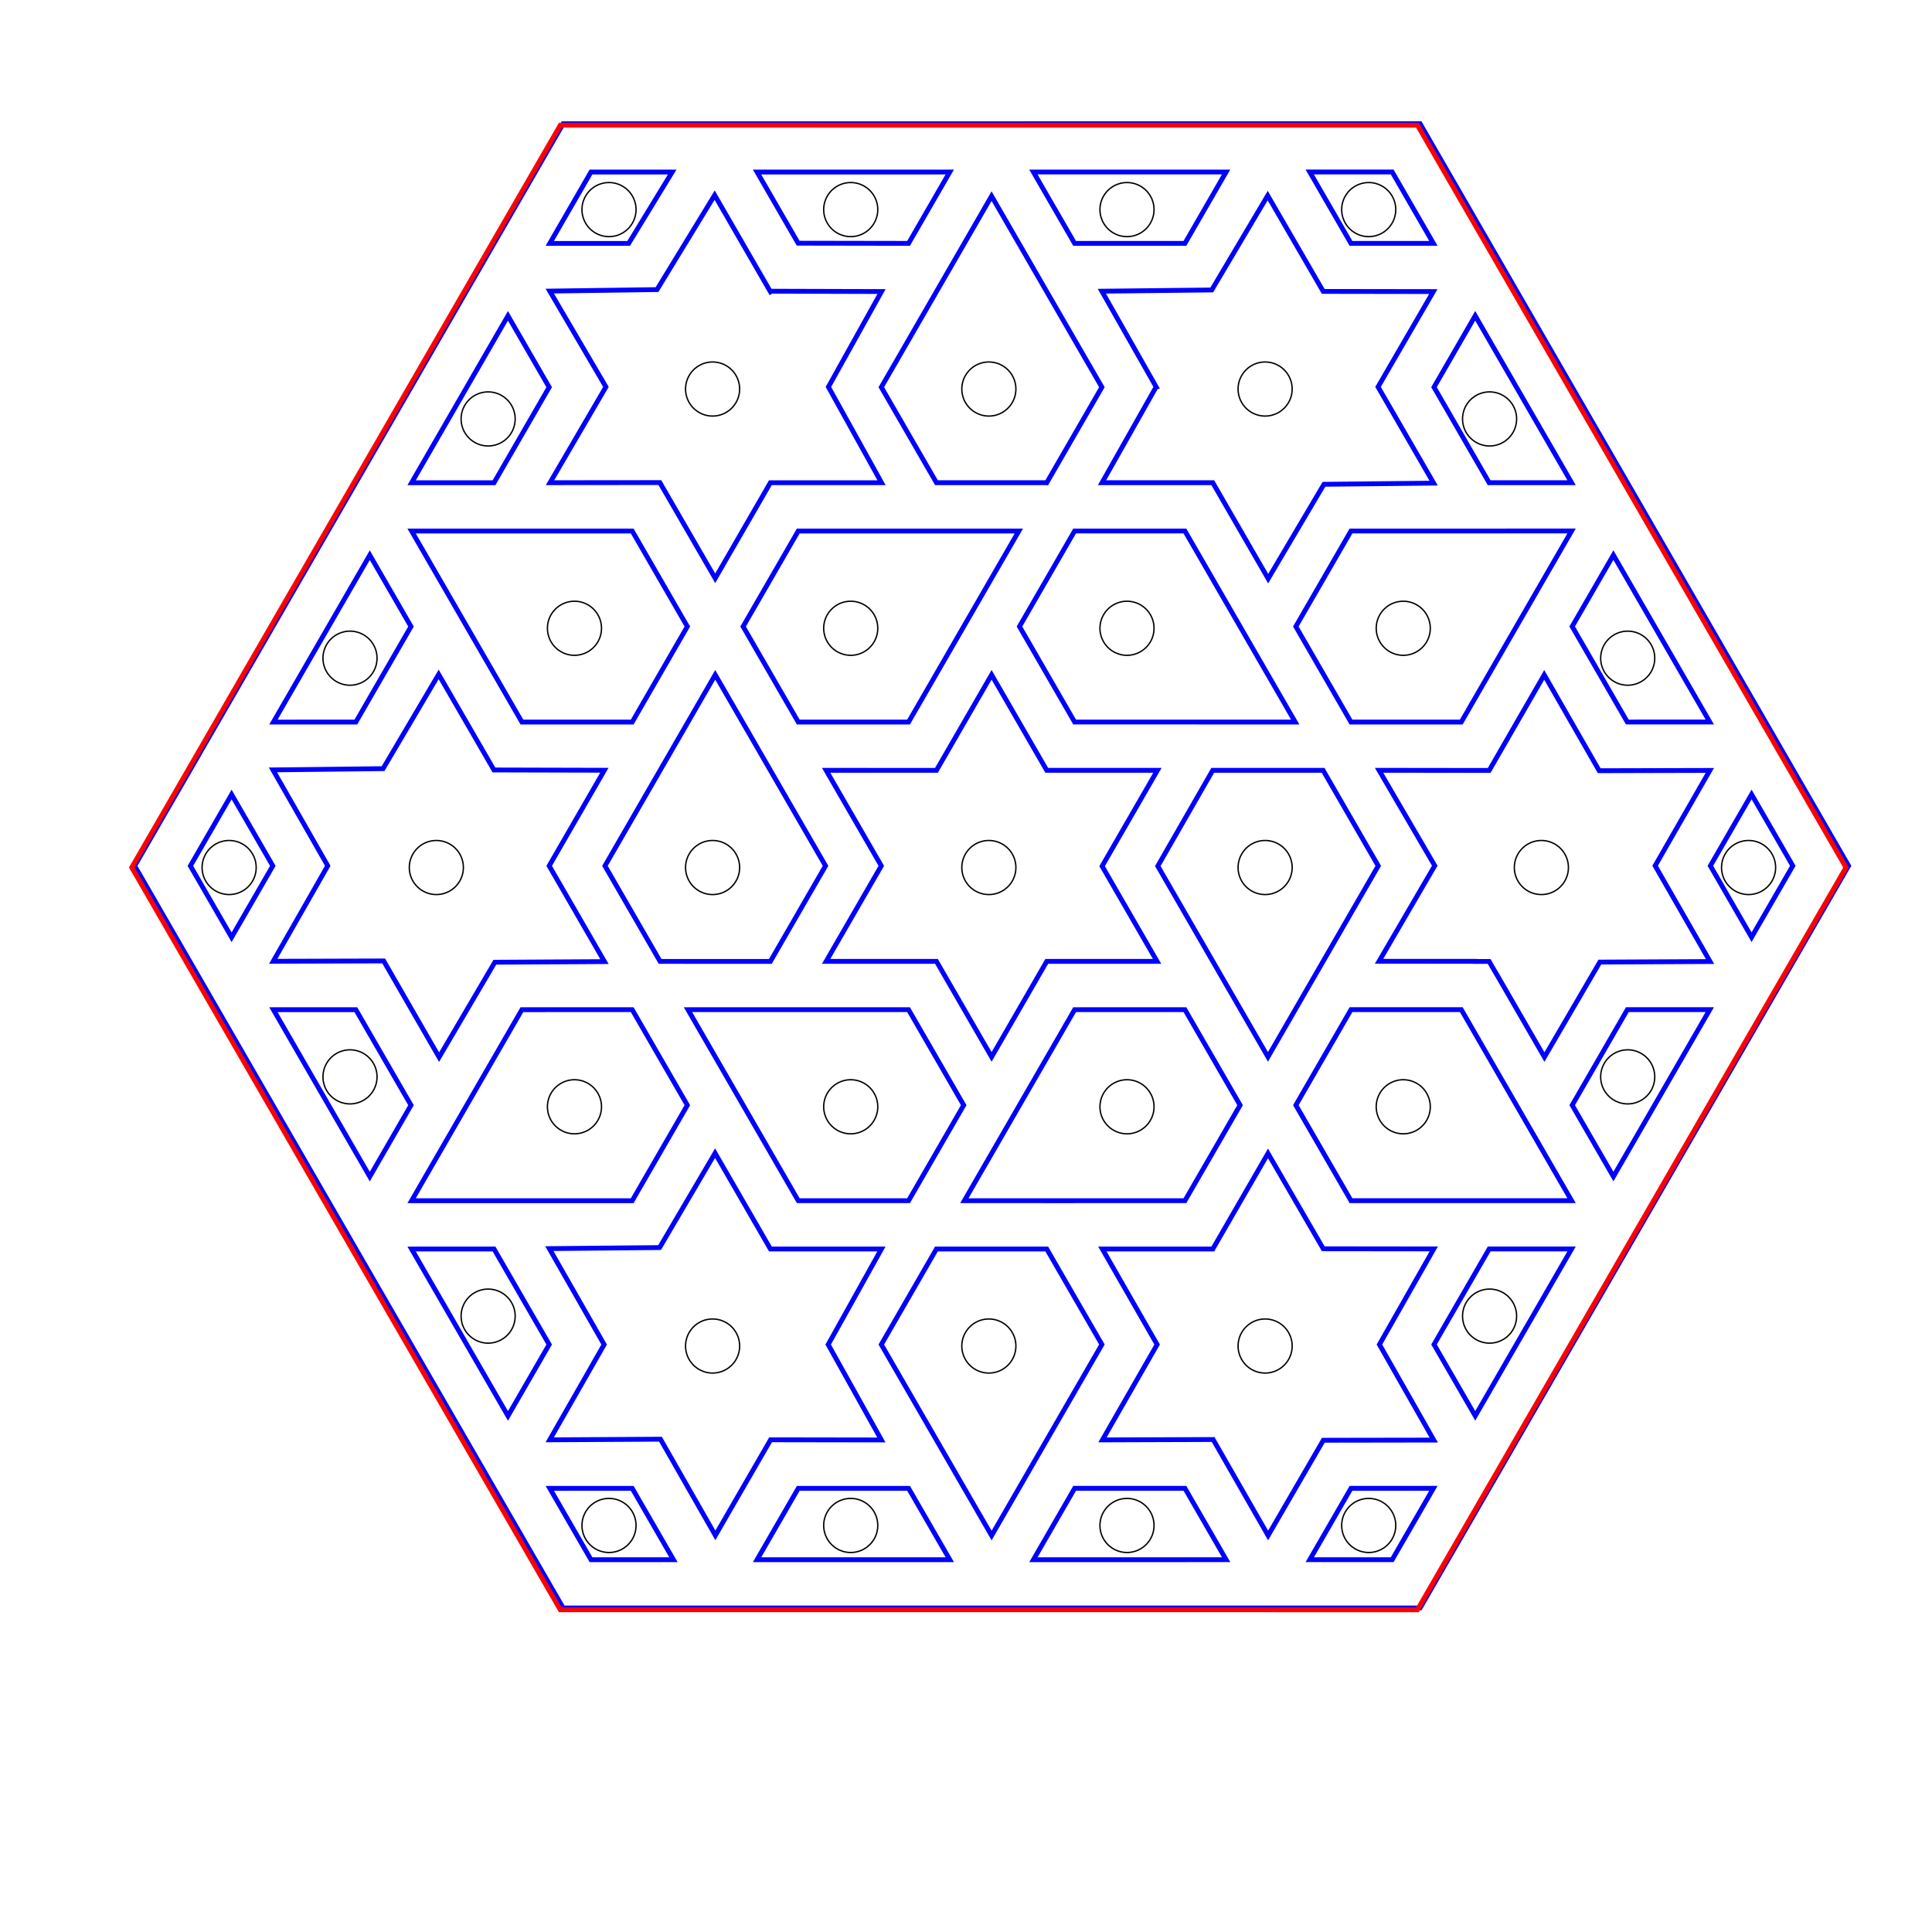 <?xml version="1.0" encoding="UTF-8" standalone="no"?>
<!-- Created with Inkscape (http://www.inkscape.org/) -->

<svg
   xmlns:dc="http://purl.org/dc/elements/1.1/"
   xmlns:cc="http://creativecommons.org/ns#"
   xmlns:rdf="http://www.w3.org/1999/02/22-rdf-syntax-ns#"
   xmlns:svg="http://www.w3.org/2000/svg"
   xmlns="http://www.w3.org/2000/svg"
   xmlns:sodipodi="http://sodipodi.sourceforge.net/DTD/sodipodi-0.dtd"
   xmlns:inkscape="http://www.inkscape.org/namespaces/inkscape"
   width="40cm"
   height="40cm"
   viewBox="0 0 400 400"
   version="1.1"
   id="svg8369"
   inkscape:version="0.91 r13725"
   sodipodi:docname="stars.svg">
  <defs
     id="defs8363">
    <marker
       style="overflow:visible"
       refY="0"
       refX="0"
       orient="auto"
       id="DistanceX">
      <path
         id="path9039"
         style="stroke:#000000;stroke-width:0.5"
         d="M 3,-3 -3,3 M 0,-5 V 5"
         inkscape:connector-curvature="0" />
    </marker>
    <pattern
       y="0"
       x="0"
       width="8"
       patternUnits="userSpaceOnUse"
       id="Hatch"
       height="8">
      <path
         id="path9042"
         stroke-width="0.25"
         stroke="#000000"
         linecap="square"
         d="M8 4 l-4,4" />
      <path
         id="path9044"
         stroke-width="0.25"
         stroke="#000000"
         linecap="square"
         d="M6 2 l-4,4" />
      <path
         id="path9046"
         stroke-width="0.25"
         stroke="#000000"
         linecap="square"
         d="M4 0 l-4,4" />
    </pattern>
    <symbol
       id="*MODEL_SPACE" />
    <symbol
       id="*PAPER_SPACE" />
    <marker
       style="overflow:visible"
       refY="0"
       refX="0"
       orient="auto"
       id="DistanceX-2">
      <path
         id="path9426"
         style="stroke:#000000;stroke-width:0.5"
         d="M 3,-3 -3,3 M 0,-5 V 5"
         inkscape:connector-curvature="0" />
    </marker>
    <pattern
       y="0"
       x="0"
       width="8"
       patternUnits="userSpaceOnUse"
       id="Hatch-5"
       height="8">
      <path
         id="path9429"
         stroke-width="0.25"
         stroke="#000000"
         linecap="square"
         d="M8 4 l-4,4" />
      <path
         id="path9431"
         stroke-width="0.25"
         stroke="#000000"
         linecap="square"
         d="M6 2 l-4,4" />
      <path
         id="path9433"
         stroke-width="0.25"
         stroke="#000000"
         linecap="square"
         d="M4 0 l-4,4" />
    </pattern>
    <symbol
       id="*MODEL_SPACE-3" />
    <symbol
       id="*PAPER_SPACE-4" />
    <marker
       style="overflow:visible"
       refY="0"
       refX="0"
       orient="auto"
       id="DistanceX-3">
      <path
         id="path9837"
         style="stroke:#000000;stroke-width:0.5"
         d="M 3,-3 -3,3 M 0,-5 V 5"
         inkscape:connector-curvature="0" />
    </marker>
    <pattern
       y="0"
       x="0"
       width="8"
       patternUnits="userSpaceOnUse"
       id="Hatch-6"
       height="8">
      <path
         id="path9840"
         stroke-width="0.25"
         stroke="#000000"
         linecap="square"
         d="M8 4 l-4,4" />
      <path
         id="path9842"
         stroke-width="0.25"
         stroke="#000000"
         linecap="square"
         d="M6 2 l-4,4" />
      <path
         id="path9844"
         stroke-width="0.25"
         stroke="#000000"
         linecap="square"
         d="M4 0 l-4,4" />
    </pattern>
    <symbol
       id="*MODEL_SPACE-9" />
    <symbol
       id="*PAPER_SPACE-7" />
    <marker
       style="overflow:visible"
       refY="0"
       refX="0"
       orient="auto"
       id="DistanceX-9">
      <path
         id="path10272"
         style="stroke:#000000;stroke-width:0.5"
         d="M 3,-3 -3,3 M 0,-5 V 5"
         inkscape:connector-curvature="0" />
    </marker>
    <pattern
       y="0"
       x="0"
       width="8"
       patternUnits="userSpaceOnUse"
       id="Hatch-1"
       height="8">
      <path
         id="path10275"
         stroke-width="0.25"
         stroke="#000000"
         linecap="square"
         d="M8 4 l-4,4" />
      <path
         id="path10277"
         stroke-width="0.25"
         stroke="#000000"
         linecap="square"
         d="M6 2 l-4,4" />
      <path
         id="path10279"
         stroke-width="0.25"
         stroke="#000000"
         linecap="square"
         d="M4 0 l-4,4" />
    </pattern>
    <symbol
       id="*MODEL_SPACE-98" />
    <symbol
       id="*PAPER_SPACE-0" />
    <marker
       style="overflow:visible"
       refY="0"
       refX="0"
       orient="auto"
       id="DistanceX-25">
      <path
         id="path10731"
         style="stroke:#000000;stroke-width:0.5"
         d="M 3,-3 -3,3 M 0,-5 V 5"
         inkscape:connector-curvature="0" />
    </marker>
    <pattern
       y="0"
       x="0"
       width="8"
       patternUnits="userSpaceOnUse"
       id="Hatch-17"
       height="8">
      <path
         id="path10734"
         stroke-width="0.25"
         stroke="#000000"
         linecap="square"
         d="M8 4 l-4,4" />
      <path
         id="path10736"
         stroke-width="0.25"
         stroke="#000000"
         linecap="square"
         d="M6 2 l-4,4" />
      <path
         id="path10738"
         stroke-width="0.25"
         stroke="#000000"
         linecap="square"
         d="M4 0 l-4,4" />
    </pattern>
    <symbol
       id="*MODEL_SPACE-94" />
    <symbol
       id="*PAPER_SPACE-8" />
    <marker
       style="overflow:visible"
       refY="0"
       refX="0"
       orient="auto"
       id="DistanceX-90">
      <path
         id="path11214"
         style="stroke:#000000;stroke-width:0.5"
         d="M 3,-3 -3,3 M 0,-5 V 5"
         inkscape:connector-curvature="0" />
    </marker>
    <pattern
       y="0"
       x="0"
       width="8"
       patternUnits="userSpaceOnUse"
       id="Hatch-0"
       height="8">
      <path
         id="path11217"
         stroke-width="0.25"
         stroke="#000000"
         linecap="square"
         d="M8 4 l-4,4" />
      <path
         id="path11219"
         stroke-width="0.25"
         stroke="#000000"
         linecap="square"
         d="M6 2 l-4,4" />
      <path
         id="path11221"
         stroke-width="0.25"
         stroke="#000000"
         linecap="square"
         d="M4 0 l-4,4" />
    </pattern>
    <symbol
       id="*MODEL_SPACE-97" />
    <symbol
       id="*PAPER_SPACE-3" />
    <marker
       style="overflow:visible"
       refY="0"
       refX="0"
       orient="auto"
       id="DistanceX-4">
      <path
         id="path11721"
         style="stroke:#000000;stroke-width:0.5"
         d="M 3,-3 -3,3 M 0,-5 V 5"
         inkscape:connector-curvature="0" />
    </marker>
    <pattern
       y="0"
       x="0"
       width="8"
       patternUnits="userSpaceOnUse"
       id="Hatch-8"
       height="8">
      <path
         id="path11724"
         stroke-width="0.25"
         stroke="#000000"
         linecap="square"
         d="M8 4 l-4,4" />
      <path
         id="path11726"
         stroke-width="0.25"
         stroke="#000000"
         linecap="square"
         d="M6 2 l-4,4" />
      <path
         id="path11728"
         stroke-width="0.25"
         stroke="#000000"
         linecap="square"
         d="M4 0 l-4,4" />
    </pattern>
    <symbol
       id="*MODEL_SPACE-8" />
    <symbol
       id="*PAPER_SPACE-81" />
  </defs>
  <sodipodi:namedview
     id="base"
     pagecolor="#ffffff"
     bordercolor="#666666"
     borderopacity="1.0"
     inkscape:pageopacity="0.0"
     inkscape:pageshadow="2"
     inkscape:zoom="0.49497474"
     inkscape:cx="509.21123"
     inkscape:cy="830.99044"
     inkscape:document-units="mm"
     inkscape:current-layer="layer1"
     showgrid="false"
     units="cm"
     showguides="true"
     inkscape:guide-bbox="true"
     inkscape:window-width="1440"
     inkscape:window-height="897"
     inkscape:window-x="-8"
     inkscape:window-y="-8"
     inkscape:window-maximized="1">
    <sodipodi:guide
       position="812.499,-85.526"
       orientation="1,0"
       id="guide12446"
       inkscape:locked="false" />
    <sodipodi:guide
       position="805.55,-125.082"
       orientation="0,1"
       id="guide12555"
       inkscape:locked="false" />
  </sodipodi:namedview>
  <g
     inkscape:label="Layer 1"
     inkscape:groupmode="layer"
     id="layer1"
     transform="translate(0,103)">
    <g
       id="g11448"
       inkscape:label="0"
       transform="matrix(2.271,1.311,-1.311,2.271,1994.987,-2320.743)">
      <g
         id="g12178"
         transform="matrix(0.866,0.5,-0.5,0.866,561.26,150.389)">
        <g
           id="g12553"
           transform="matrix(0.866,0.5,-0.5,0.866,561.26,150.389)">
          <g
             id="g12662"
             transform="matrix(0.5,0.866,-0.866,0.5,972.13,561.26)">
            <path
               style="color:#000000;font-style:normal;font-variant:normal;font-weight:normal;font-stretch:normal;font-size:medium;line-height:normal;font-family:sans-serif;text-indent:0;text-align:start;text-decoration:none;text-decoration-line:none;text-decoration-style:solid;text-decoration-color:#000000;letter-spacing:normal;word-spacing:normal;text-transform:none;direction:ltr;writing-mode:lr-tb;baseline-shift:baseline;text-anchor:start;white-space:normal;clip-rule:nonzero;display:inline;overflow:visible;visibility:visible;opacity:1;isolation:auto;mix-blend-mode:normal;color-interpolation:sRGB;color-interpolation-filters:linearRGB;solid-color:#000000;solid-opacity:1;fill:none;fill-opacity:1;fill-rule:nonzero;stroke:#0000ff;stroke-width:0.381;stroke-linecap:butt;stroke-linejoin:miter;stroke-miterlimit:4;stroke-dasharray:none;stroke-dashoffset:0;stroke-opacity:1;color-rendering:auto;image-rendering:auto;shape-rendering:auto;text-rendering:auto;enable-background:accumulate"
               d="m 17.456,1267.296 58.6,33.832 0.953,-0.549 57.646,-33.283 5e-5,-67.664 -58.6,-33.832 -58.599,33.832 z m 3.813,-2.201 -6.4e-5,-6.507 5.637,3.254 9.1e-5,6.508 z m 9.444,3.3 -0.014,-8.744 -7.522,-4.358 7.544,-4.335 -0.002,-8.775 7.546,4.25 7.539,-4.249 9.1e-5,8.748 7.571,4.373 -7.48,4.414 -0.002,-6e-4 -0.065,8.688 -7.563,-4.255 z m -9.444,-16.412 -9e-6,-15.217 5.637,3.255 8.6e-5,8.708 z m 11.356,19.668 5.636,-3.254 7.543,4.355 -5.4e-5,6.508 z m -9.45,-38.187 6.59,-3.805 8.496,-4.905 7.543,4.354 1.2e-4,8.71 -7.543,4.355 -8.496,-4.905 z m -1.906,-3.301 -6e-5,-15.218 5.637,3.254 1.2e-4,8.71 z m 30.253,52.398 5.634,-3.253 7.545,4.373 -1.18e-4,6.488 z m -1.906,-3.301 -5.7e-5,-7.609 -3e-5,-9.81 7.54,-4.354 8.54e-4,7e-4 5.24e-4,-3e-4 3.771,2.177 3.771,2.177 1.6e-5,8.708 -8.496,4.907 z m 18.897,11.002 -6e-6,-8.817 -0.101,0 -7.504,-4.362 7.398,-4.426 0.15,-8.647 7.6,4.388 7.546,-4.357 0.007,8.73 7.514,4.329 -7.604,4.341 0.058,8.771 -7.394,-4.133 z m -47.244,-81.921 1.1e-5,-6.508 5.637,-3.254 9e-5,6.508 z m 1.908,3.291 7.503,-4.359 0.027,-8.717 7.557,4.313 7.539,-4.306 6e-5,7.627 0.005,0 3.97e-4,1.093 0.952,0.551 -0.004,0.01 6.574,3.796 -7.583,4.337 0.041,8.722 -7.524,-4.357 -7.537,4.362 0.025,-8.723 z m 47.325,81.887 5.796,-3.162 5.394,3.115 -5.636,3.254 z m -20.885,-44.789 -6e-5,-9.81 -5.2e-5,-7.609 6.588,3.804 8.496,4.907 8.6e-5,8.708 -5.21,3.008 -2.332,1.347 z m 11.356,6.555 4.158,-2.4 2.429,-1.403 8.496,-4.905 7.543,4.354 3.7e-5,8.709 -7.543,4.355 -8.496,-4.906 z m -11.356,-28.377 -1.64e-4,-8.709 8.494,-4.905 0.076,-0.044 5.05e-4,9e-4 6.514,-3.761 -1.4e-4,7.609 1.27e-4,9.788 -7.538,4.379 z m -16.992,-31.631 13.179,-7.609 -5.4e-5,6.508 -7.543,4.355 z m 54.787,94.893 -9e-5,-6.508 7.543,-4.355 5.635,3.254 z m -26.467,-56.72 7.568,-4.37 8.7e-5,-8.68 3.748,2.164 3.795,2.191 7.543,-4.355 -1.19e-4,7.609 9.5e-5,1.102 7.543,4.354 -1.147,0.662 -5.443,3.142 0,0 -0.953,0.55 5.4e-5,1.1 -1.8e-5,7.609 -1.744,-1.007 -5.798,-3.348 -7.543,4.355 1.13e-4,-7.609 -5.9e-5,-1.1 -0.953,-0.55 3.49e-4,-2e-4 z m 26.467,37.1 8.6e-5,-8.708 3.771,-2.177 3.772,-2.178 7.541,4.354 1.3e-4,9.81 -4e-5,7.609 -6.588,-3.804 z m -37.795,-65.463 -1.3e-4,-9.81 7e-5,-7.608 6.588,3.806 0,0 8.496,4.905 -8.6e-5,8.708 -3.771,2.177 -3.772,2.178 z m 37.795,52.352 1.8e-5,-7.609 -2.7e-5,-9.809 3.772,-2.178 3.772,-2.178 7.541,4.355 -1e-4,8.709 -8.494,4.904 z m -18.898,-41.441 -4.2e-5,-8.709 7.543,-4.354 8.496,4.904 6.588,3.805 -6.588,3.803 -8.496,4.906 -4.991,-2.882 z m 37.795,63.263 5e-5,-6.508 7.543,-4.355 5.636,3.254 z m -54.786,-94.893 13.178,-7.609 9e-5,6.508 -7.543,4.355 z m 54.784,84.019 -0.006,-8.716 -7.541,-4.38 7.549,-4.359 -3e-5,-8.711 4e-5,-0.019 7.52,4.285 7.562,-4.29 -0.01,8.768 7.563,4.337 -7.495,4.377 -0.04,8.722 -7.58,-4.263 z m -45.362,-78.573 7.491,-4.393 0.057,-8.68 7.559,4.349 7.536,-4.332 -0.031,8.732 7.584,4.345 -7.504,4.361 -0.026,8.696 -7.553,-4.361 -7.548,4.358 -0.014,-8.704 z m 26.468,37.095 5.9e-5,-8.709 4.909,-2.834 2.633,-1.52 7.541,4.354 6e-5,9.81 -1.2e-4,7.609 -7.541,-4.355 -3.49e-4,2e-4 z m 18.897,10.912 -1.1e-4,-8.71 7.543,-4.355 8.496,4.905 6.59,3.804 -6.59,3.805 -8.496,4.905 z m -18.897,-32.733 -8.6e-5,-8.708 8.496,-4.905 6.588,-3.805 -6e-5,7.608 3e-5,9.81 -7.541,4.355 -3.772,-2.177 z m -16.992,-31.63 5.637,-3.254 5.637,3.254 -5.637,3.254 z m 54.787,94.892 -1.6e-4,-6.508 5.637,-3.254 7e-5,6.507 z m -26.49,-56.735 7.413,-4.433 0.129,-8.624 7.57,4.387 7.549,-4.356 -0.043,8.745 7.597,4.329 -7.482,4.365 -0.041,8.725 -7.581,-4.282 -7.521,4.266 -4e-5,-8.739 z m 26.49,37.115 -2e-5,-8.708 5.637,-3.256 -7e-5,15.218 z m -37.795,-65.463 7.5e-5,-6.508 13.178,7.608 -5.635,3.255 z m 18.897,10.91 6e-5,-6.508 13.179,7.609 -5.636,3.254 z m 18.898,32.733 -1.1e-4,-8.71 5.637,-3.254 -2e-5,15.218 z m -8e-5,-21.822 -1e-4,-6.508 5.637,3.254 0,6.508 z"
               id="path11228"
               inkscape:connector-curvature="0"
               sodipodi:nodetypes="ccccccccccccccccccccccccccccccccccccccccccccccccccccccccccccccccccccccccccccccccccccccccccccccccccccccccccccccccccccccccccccccccccccccccccccccccccccccccccccccccccccccccccccccccccccccccccccccccccccccccccccccccccccccccccccccccccccccccccccccccccccccccccccccccccccccccccccccccccccccccccccccccccccccccccccccccccccccccccccc" />
          </g>
        </g>
      </g>
    </g>
    <g
       id="g4398"
       transform="translate(618.68,175.313)">
      <g
         transform="matrix(0.866,0.5,-0.5,0.866,-215.282,-437.528)"
         id="g12797">
        <path
           style="color:#000000;font-style:normal;font-variant:normal;font-weight:normal;font-stretch:normal;font-size:medium;line-height:normal;font-family:sans-serif;text-indent:0;text-align:start;text-decoration:none;text-decoration-line:none;text-decoration-style:solid;text-decoration-color:#000000;letter-spacing:normal;word-spacing:normal;text-transform:none;direction:ltr;writing-mode:lr-tb;baseline-shift:baseline;text-anchor:start;white-space:normal;clip-rule:nonzero;display:inline;overflow:visible;visibility:visible;opacity:1;isolation:auto;mix-blend-mode:normal;color-interpolation:sRGB;color-interpolation-filters:linearRGB;solid-color:#000000;solid-opacity:1;fill:none;fill-opacity:1;fill-rule:nonzero;stroke:#ff0000;stroke-width:1;stroke-linecap:butt;stroke-linejoin:miter;stroke-miterlimit:4;stroke-dasharray:none;stroke-dashoffset:0;stroke-opacity:1;color-rendering:auto;image-rendering:auto;shape-rendering:auto;text-rendering:auto;enable-background:accumulate"
           d="m -2.634,215.299 -153.688,88.733 -0.003,2.885 0.003,174.58 153.687,88.732 153.688,-88.733 -1e-5,-177.465 z"
           id="path12754"
           inkscape:connector-curvature="0" />
        <g
           id="g12219"
           transform="matrix(9.913,0,0,9.913,-1528.543,-3550.07)"
           style="fill:none;stroke:#ff0000;stroke-width:0.101" />
      </g>
      <g
         id="g4359">
        <path
           id="path4158"
           d="m -409.1,-95.903 a 5.597,5.597 0 1 0 -9.695,-5.597 5.597,5.597 0 1 0 9.695,5.597 z"
           style="fill:none;stroke:#000000;stroke-width:0.282"
           inkscape:connector-curvature="0" />
        <path
           id="path4160"
           d="m -466.297,-95.903 a 5.597,5.597 0 0 0 -9.695,-5.597 5.597,5.597 0 1 0 9.695,5.597 z"
           style="fill:none;stroke:#000000;stroke-width:0.282"
           inkscape:connector-curvature="0" />
        <path
           id="path4162"
           d="m -437.698,-46.369 a 5.597,5.597 0 1 0 -9.695,-5.597 5.597,5.597 0 1 0 9.695,5.597 z"
           style="fill:none;stroke:#000000;stroke-width:0.282"
           inkscape:connector-curvature="0" />
        <path
           id="path4164"
           d="m -380.501,-46.369 a 5.597,5.597 0 1 0 -9.695,-5.597 5.597,5.597 0 1 0 9.695,5.597 z"
           style="fill:none;stroke:#000000;stroke-width:0.282"
           inkscape:connector-curvature="0" />
        <path
           id="path4166"
           d="m -351.903,-95.903 a 5.597,5.597 0 0 0 -9.695,-5.597 5.597,5.597 0 1 0 9.695,5.597 z"
           style="fill:none;stroke:#000000;stroke-width:0.282"
           inkscape:connector-curvature="0" />
        <path
           id="path4168"
           d="m -380.501,-145.437 a 5.597,5.597 0 1 0 -9.695,-5.597 5.597,5.597 0 0 0 9.695,5.597 z"
           style="fill:none;stroke:#000000;stroke-width:0.282"
           inkscape:connector-curvature="0" />
        <path
           id="path4170"
           d="m -437.698,-145.437 a 5.597,5.597 0 1 0 -9.695,-5.597 5.597,5.597 0 1 0 9.695,5.597 z"
           style="fill:none;stroke:#000000;stroke-width:0.282"
           inkscape:connector-curvature="0" />
        <path
           id="path4172"
           d="m -466.297,-194.971 a 5.597,5.597 0 1 0 -9.695,-5.597 5.597,5.597 0 1 0 9.695,5.597 z"
           style="fill:none;stroke:#000000;stroke-width:0.282"
           inkscape:connector-curvature="0" />
        <path
           id="path4174"
           d="m -523.493,-95.903 a 5.597,5.597 0 1 0 -9.695,-5.597 5.597,5.597 0 1 0 9.695,5.597 z"
           style="fill:none;stroke:#000000;stroke-width:0.282"
           inkscape:connector-curvature="0" />
        <path
           id="path4176"
           d="m -466.297,3.165 a 5.597,5.597 0 1 0 -9.695,-5.597 5.597,5.597 0 1 0 9.695,5.597 z"
           style="fill:none;stroke:#000000;stroke-width:0.282"
           inkscape:connector-curvature="0" />
        <path
           id="path4178"
           d="m -351.903,3.165 a 5.597,5.597 0 1 0 -9.695,-5.597 5.597,5.597 0 1 0 9.695,5.597 z"
           style="fill:none;stroke:#000000;stroke-width:0.282"
           inkscape:connector-curvature="0" />
        <path
           id="path4180"
           d="m -294.706,-95.903 a 5.597,5.597 0 1 0 -9.695,-5.597 5.597,5.597 0 1 0 9.695,5.597 z"
           style="fill:none;stroke:#000000;stroke-width:0.282"
           inkscape:connector-curvature="0" />
        <path
           id="path4182"
           d="m -351.903,-194.971 a 5.597,5.597 0 1 0 -9.695,-5.597 5.597,5.597 0 1 0 9.695,5.597 z"
           style="fill:none;stroke:#000000;stroke-width:0.282"
           inkscape:connector-curvature="0" />
        <path
           id="path4184"
           d="m -494.895,-145.437 a 5.597,5.597 0 1 0 -9.695,-5.597 5.597,5.597 0 1 0 9.695,5.597 z"
           style="fill:none;stroke:#000000;stroke-width:0.282"
           inkscape:connector-curvature="0" />
        <path
           id="path4186"
           d="m -494.895,-46.369 a 5.597,5.597 0 1 0 -9.695,-5.597 5.597,5.597 0 1 0 9.695,5.597 z"
           style="fill:none;stroke:#000000;stroke-width:0.282"
           inkscape:connector-curvature="0" />
        <path
           id="path4188"
           d="m -409.1,3.165 a 5.597,5.597 0 1 0 -9.695,-5.597 5.597,5.597 0 1 0 9.695,5.597 z"
           style="fill:none;stroke:#000000;stroke-width:0.282"
           inkscape:connector-curvature="0" />
        <path
           id="path4190"
           d="m -323.304,-46.369 a 5.597,5.597 0 1 0 -9.695,-5.597 5.597,5.597 0 1 0 9.695,5.597 z"
           style="fill:none;stroke:#000000;stroke-width:0.282"
           inkscape:connector-curvature="0" />
        <path
           id="path4192"
           d="m -323.304,-145.437 a 5.597,5.597 0 1 0 -9.695,-5.597 5.597,5.597 0 1 0 9.695,5.597 z"
           style="fill:none;stroke:#000000;stroke-width:0.282"
           inkscape:connector-curvature="0" />
        <path
           id="path4194"
           d="m -409.1,-194.971 a 5.597,5.597 0 1 0 -9.695,-5.597 5.597,5.597 0 1 0 9.695,5.597 z"
           style="fill:none;stroke:#000000;stroke-width:0.282"
           inkscape:connector-curvature="0" />
        <path
           id="path4196"
           d="m -512.769,-188.779 a 5.597,5.597 0 1 0 -9.695,-5.597 5.597,5.597 0 1 0 9.695,5.597 z"
           style="fill:none;stroke:#000000;stroke-width:0.282"
           inkscape:connector-curvature="0" />
        <path
           id="path4208"
           d="m -541.367,-52.561 a 5.597,5.597 0 1 0 -9.695,-5.597 5.597,5.597 0 1 0 9.695,5.597 z"
           style="fill:none;stroke:#000000;stroke-width:0.282"
           inkscape:connector-curvature="0" />
        <path
           id="path4210"
           d="m -437.698,40.316 a 5.597,5.597 0 1 0 -9.695,-5.597 5.597,5.597 0 1 0 9.695,5.597 z"
           style="fill:none;stroke:#000000;stroke-width:0.282"
           inkscape:connector-curvature="0" />
        <path
           id="path4212"
           d="m -305.43,-3.026 a 5.597,5.597 0 1 0 -9.695,-5.597 5.597,5.597 0 0 0 9.695,5.597 z"
           style="fill:none;stroke:#000000;stroke-width:0.282"
           inkscape:connector-curvature="0" />
        <path
           id="path4214"
           d="m -276.832,-139.245 a 5.597,5.597 0 1 0 -9.695,-5.597 5.597,5.597 0 0 0 9.695,5.597 z"
           style="fill:none;stroke:#000000;stroke-width:0.282"
           inkscape:connector-curvature="0" />
        <path
           id="path4216"
           d="m -380.501,-232.121 a 5.597,5.597 0 1 0 -9.695,-5.597 5.597,5.597 0 1 0 9.695,5.597 z"
           style="fill:none;stroke:#000000;stroke-width:0.282"
           inkscape:connector-curvature="0" />
        <path
           id="path4222"
           d="m -487.745,-232.121 a 5.597,5.597 0 1 0 -9.695,-5.597 5.597,5.597 0 1 0 9.695,5.597 z"
           style="fill:none;stroke:#000000;stroke-width:0.282"
           inkscape:connector-curvature="0" />
        <path
           id="path4224"
           d="m -566.391,-95.903 a 5.597,5.597 0 1 0 -9.695,-5.597 5.597,5.597 0 1 0 9.695,5.597 z"
           style="fill:none;stroke:#000000;stroke-width:0.282"
           inkscape:connector-curvature="0" />
        <path
           id="path4226"
           d="m -487.745,40.316 a 5.597,5.597 0 1 0 -9.695,-5.597 5.597,5.597 0 1 0 9.695,5.597 z"
           style="fill:none;stroke:#000000;stroke-width:0.282"
           inkscape:connector-curvature="0" />
        <path
           id="path4228"
           d="m -330.454,40.316 a 5.597,5.597 0 0 0 -9.695,-5.597 5.597,5.597 0 1 0 9.695,5.597 z"
           style="fill:none;stroke:#000000;stroke-width:0.282"
           inkscape:connector-curvature="0" />
        <path
           id="path4230"
           d="m -251.808,-95.903 a 5.597,5.597 0 1 0 -9.695,-5.597 5.597,5.597 0 1 0 9.695,5.597 z"
           style="fill:none;stroke:#000000;stroke-width:0.282"
           inkscape:connector-curvature="0" />
        <path
           id="path4232"
           d="m -330.454,-232.121 a 5.597,5.597 0 1 0 -9.695,-5.597 5.597,5.597 0 1 0 9.695,5.597 z"
           style="fill:none;stroke:#000000;stroke-width:0.282"
           inkscape:connector-curvature="0" />
        <path
           id="path4244"
           d="m -541.368,-139.245 a 5.597,5.597 0 1 0 -9.695,-5.597 5.597,5.597 0 1 0 9.695,5.597 z"
           style="fill:none;stroke:#000000;stroke-width:0.282"
           inkscape:connector-curvature="0" />
        <path
           id="path4246"
           d="m -512.769,-3.027 a 5.597,5.597 0 1 0 -9.695,-5.597 5.597,5.597 0 1 0 9.695,5.597 z"
           style="fill:none;stroke:#000000;stroke-width:0.282"
           inkscape:connector-curvature="0" />
        <path
           id="path4248"
           d="m -380.501,40.316 a 5.597,5.597 0 1 0 -9.695,-5.597 5.597,5.597 0 0 0 9.695,5.597 z"
           style="fill:none;stroke:#000000;stroke-width:0.282"
           inkscape:connector-curvature="0" />
        <path
           id="path4250"
           d="m -276.832,-52.56 a 5.597,5.597 0 1 0 -9.695,-5.597 5.597,5.597 0 0 0 9.695,5.597 z"
           style="fill:none;stroke:#000000;stroke-width:0.282"
           inkscape:connector-curvature="0" />
        <path
           id="path4252"
           d="m -305.43,-188.779 a 5.597,5.597 0 0 0 -9.695,-5.597 5.597,5.597 0 1 0 9.695,5.597 z"
           style="fill:none;stroke:#000000;stroke-width:0.282"
           inkscape:connector-curvature="0" />
        <path
           id="path4254"
           d="m -437.698,-232.121 a 5.597,5.597 0 1 0 -9.695,-5.597 5.597,5.597 0 1 0 9.695,5.597 z"
           style="fill:none;stroke:#000000;stroke-width:0.282"
           inkscape:connector-curvature="0" />
      </g>
    </g>
  </g>
</svg>
